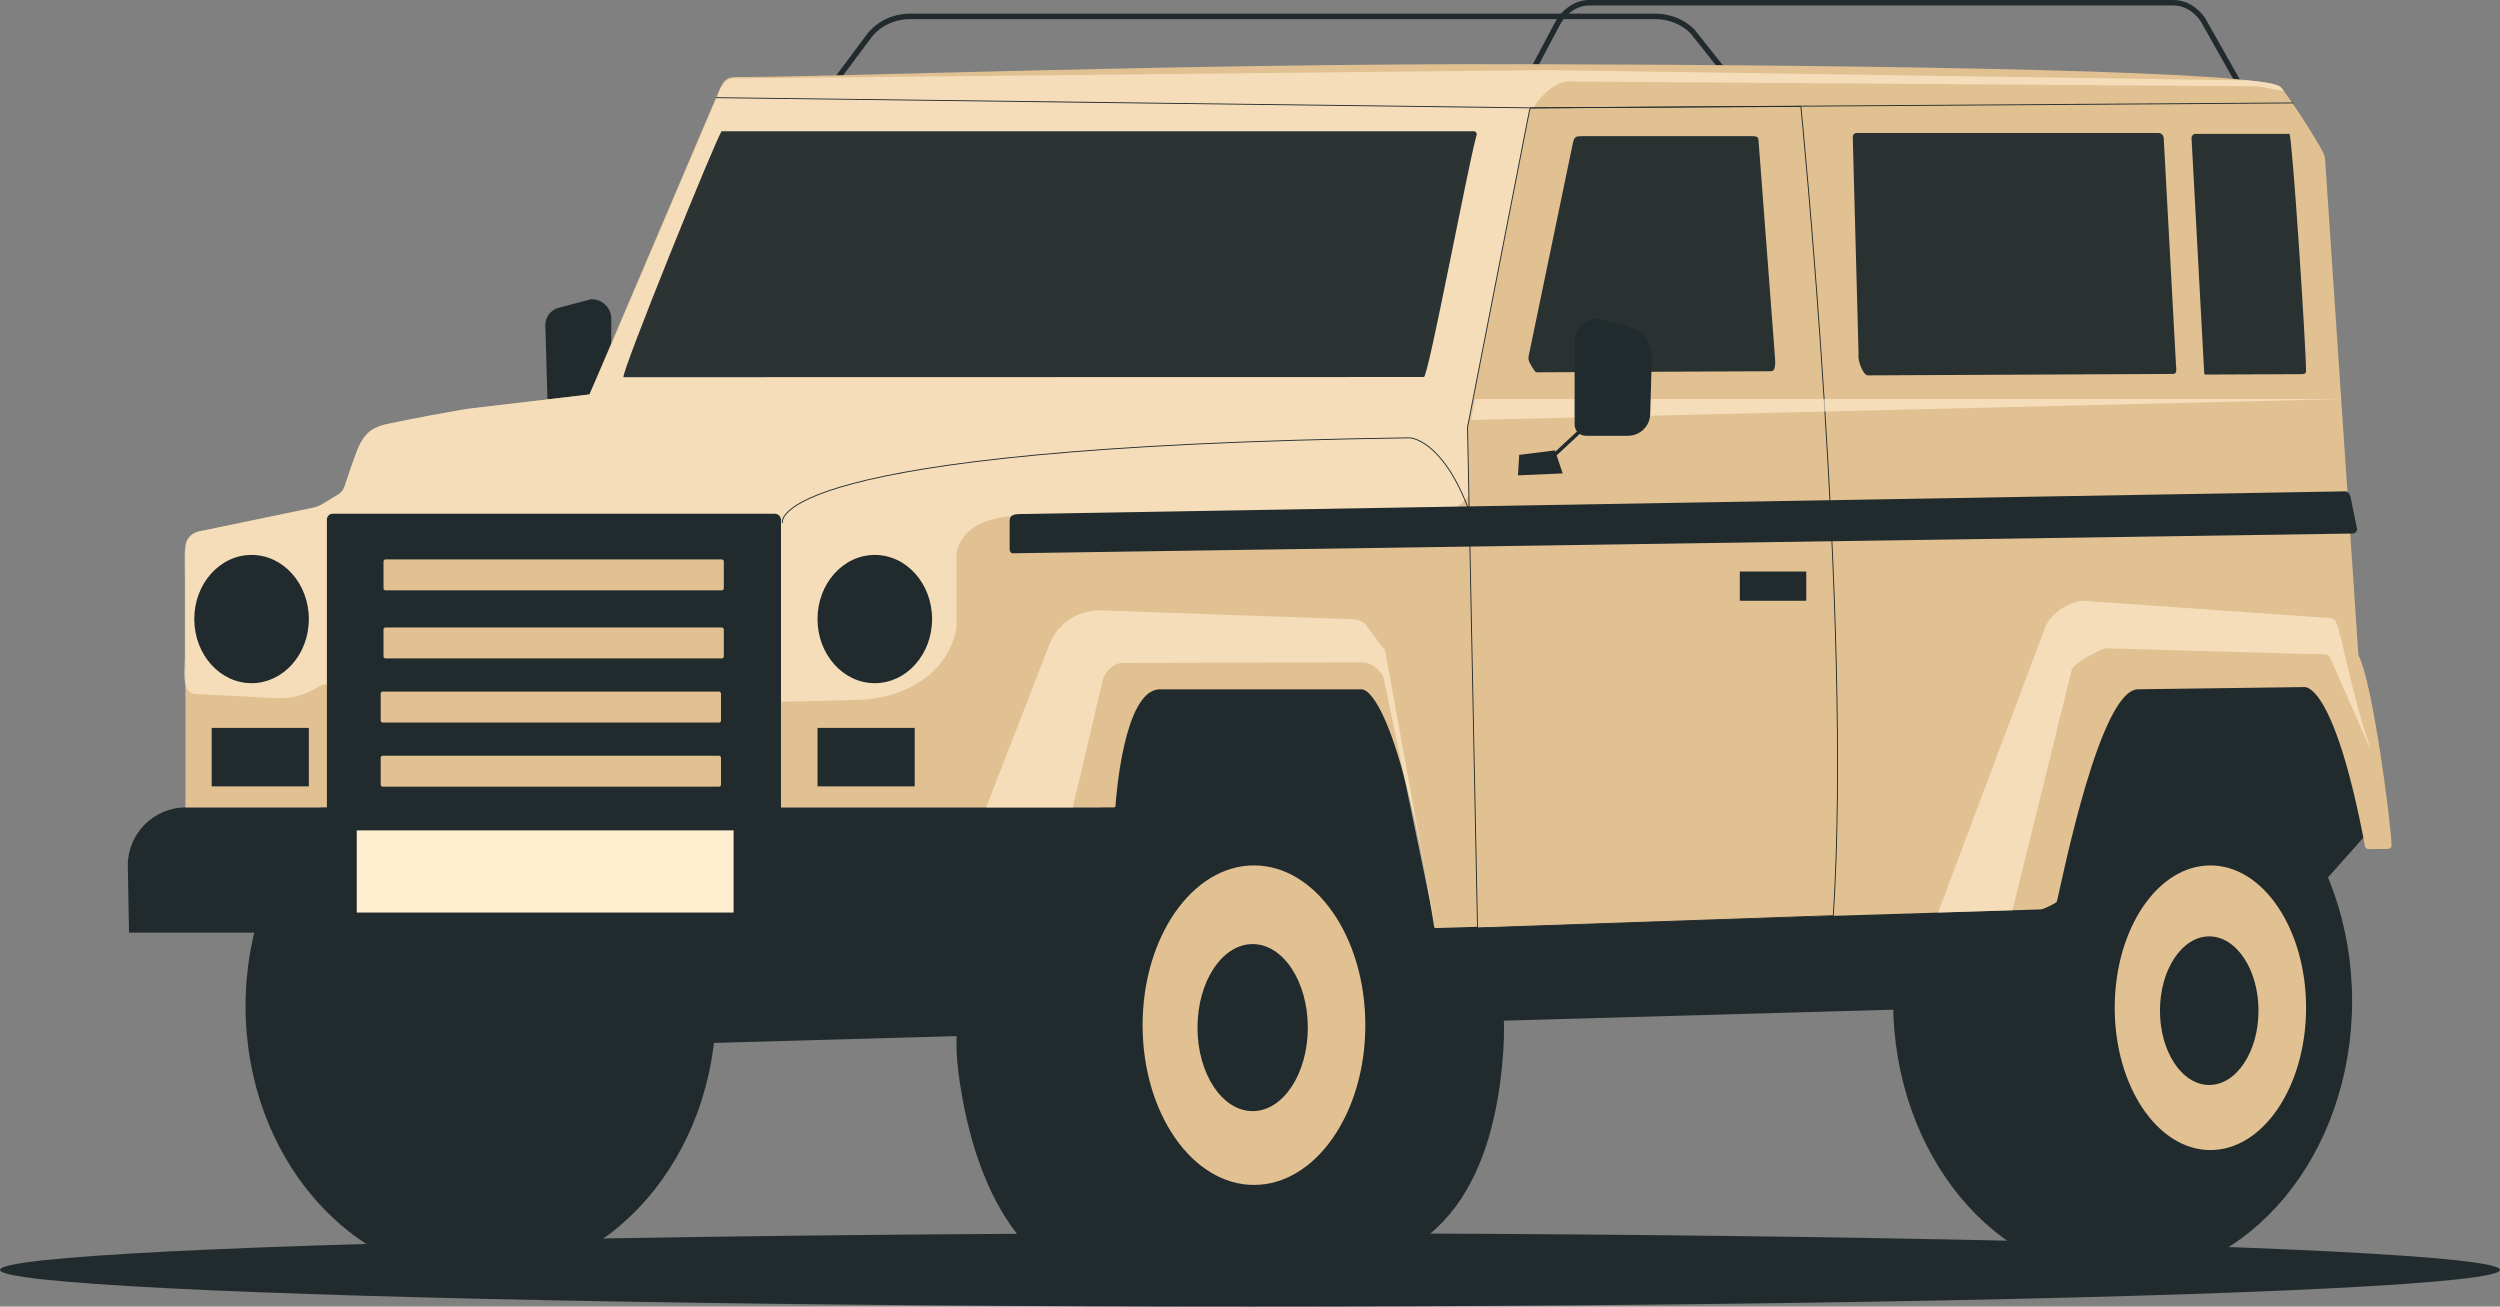 <?xml version="1.0" encoding="UTF-8"?>
<svg id="uuid-14b90f29-a7a5-4513-a3d5-5a4f7713fdf4" data-name="Calque 1" xmlns="http://www.w3.org/2000/svg" viewBox="0 0 1366 713.92">
  <rect x="0" y="0" width="1366" height="713.92" fill="#808080" stroke="none"/>
  <defs>
    <style>
      .uuid-7806ba33-0e27-40f2-99a8-639bcdb1e0d0, .uuid-c3653b2e-2194-4a4d-bd20-a0b43bcee462, .uuid-f7f86190-00e5-4556-a8b8-e4f701c5ec44, .uuid-35db7406-d902-44b7-9f6e-8053b2504415, .uuid-dcd00854-08c3-4cb5-a8d0-28294792c111, .uuid-68bfbbca-acba-410a-a836-30873a8c857f {
        stroke: #212b2d;
        stroke-miterlimit: 10;
      }

      .uuid-7806ba33-0e27-40f2-99a8-639bcdb1e0d0, .uuid-720b15b8-57a9-4d98-a820-b35a352a59bc {
        fill: #e1c192;
      }

      .uuid-7806ba33-0e27-40f2-99a8-639bcdb1e0d0, .uuid-35db7406-d902-44b7-9f6e-8053b2504415 {
        stroke-width: .5px;
      }

      .uuid-c3653b2e-2194-4a4d-bd20-a0b43bcee462 {
        stroke-width: 2px;
      }

      .uuid-c3653b2e-2194-4a4d-bd20-a0b43bcee462, .uuid-dd071b6d-406e-422d-ab2d-73290297df3e, .uuid-dcd00854-08c3-4cb5-a8d0-28294792c111, .uuid-5262c230-57dc-41db-b246-a108c75d41e5, .uuid-68bfbbca-acba-410a-a836-30873a8c857f {
        fill: #212b2d;
      }

      .uuid-720b15b8-57a9-4d98-a820-b35a352a59bc, .uuid-dd071b6d-406e-422d-ab2d-73290297df3e, .uuid-3ff7d5f7-9754-47ea-ab3c-36e6b0a898ff, .uuid-95aae02a-2eb8-4a61-b7e7-c8c3d25cc7c5, .uuid-5262c230-57dc-41db-b246-a108c75d41e5 {
        stroke-width: 0px;
      }

      .uuid-f7f86190-00e5-4556-a8b8-e4f701c5ec44 {
        stroke-width: 3px;
      }

      .uuid-f7f86190-00e5-4556-a8b8-e4f701c5ec44, .uuid-35db7406-d902-44b7-9f6e-8053b2504415 {
        fill: none;
      }

      .uuid-3ff7d5f7-9754-47ea-ab3c-36e6b0a898ff, .uuid-95aae02a-2eb8-4a61-b7e7-c8c3d25cc7c5 {
        fill: #ffedcf;
      }

      .uuid-95aae02a-2eb8-4a61-b7e7-c8c3d25cc7c5 {
        opacity: .65;
      }

      .uuid-5262c230-57dc-41db-b246-a108c75d41e5 {
        opacity: .95;
      }

      .uuid-68bfbbca-acba-410a-a836-30873a8c857f {
        stroke-width: .75px;
      }
    </style>
  </defs>
  <path class="uuid-dd071b6d-406e-422d-ab2d-73290297df3e" d="M299.12,218.01l-1.15-40.13c-.13-4.54,2.89-8.58,7.29-9.73l17.62-4.63c6.07-.25,11.12,4.6,11.12,10.68v43.82h-34.88Z"/>
  <g>
    <ellipse class="uuid-dd071b6d-406e-422d-ab2d-73290297df3e" cx="262.72" cy="549.79" rx="128.55" ry="148.68"/>
    <path class="uuid-dd071b6d-406e-422d-ab2d-73290297df3e" d="M757.93,586.45c0,68.49-56.14,124.01-125.4,124.01s-99.58-55.57-108.8-124.01c-9.14-67.88,39.55-124.01,108.8-124.01s125.4,55.52,125.4,124.01Z"/>
    <path class="uuid-dd071b6d-406e-422d-ab2d-73290297df3e" d="M821.43,573.75c-4.49,68.23-31.59,120.11-100.84,120.11s-125.4-55.52-125.4-124.01,56.14-124.01,125.4-124.01,105.34,59.58,100.84,127.92Z"/>
    <ellipse class="uuid-dd071b6d-406e-422d-ab2d-73290297df3e" cx="1159.79" cy="547.03" rx="125.4" ry="151.44"/>
    <path class="uuid-dd071b6d-406e-422d-ab2d-73290297df3e" d="M390.08,569.85l193.68-5.46,68.95-93.28c1.44-1.95,3.73-3.09,6.15-3.07l52.49.45c2.26-.3,4.51.63,5.89,2.44l67.11,87.8,341.27-9.62-72.19-56.06h-270.16l-8.3-122.63s-207.46-43.83-173.34,70.75H101.58c-17.77,0-32.08,14.59-31.75,32.35l.68,36.07h68.42"/>
  </g>
  <ellipse class="uuid-dd071b6d-406e-422d-ab2d-73290297df3e" cx="683" cy="693.86" rx="683" ry="20.05"/>
  <polygon class="uuid-68bfbbca-acba-410a-a836-30873a8c857f" points="1264.88 486.87 1301.42 445.83 1257.23 351.31 1136.84 351.31 1136.84 421.39 1264.88 486.87"/>
  <ellipse class="uuid-720b15b8-57a9-4d98-a820-b35a352a59bc" cx="1207.76" cy="550.63" rx="52.28" ry="77.76"/>
  <ellipse class="uuid-720b15b8-57a9-4d98-a820-b35a352a59bc" cx="685.17" cy="560.15" rx="60.85" ry="87.29"/>
  <path class="uuid-f7f86190-00e5-4556-a8b8-e4f701c5ec44" d="M453.34,48.53l21.42-28.72c5.06-6.79,13.52-10.86,22.57-10.86h407.15c7.76,0,15.15,3,20.32,8.24l38.87,48.92"/>
  <path class="uuid-f7f86190-00e5-4556-a8b8-e4f701c5ec44" d="M833.88,45.2l16.8-31.71c3.97-7.5,10.6-11.99,17.7-11.99h319.27c6.08,0,11.88,3.31,15.93,9.1l30.48,54.02"/>
  <path class="uuid-720b15b8-57a9-4d98-a820-b35a352a59bc" d="M101.34,441.17h507.38c.4,0,.74-.31.77-.71.48-6.93,4.89-62.08,23.47-63.8h111.11s18.87-2.9,39.55,129.79c.06.38.4.67.78.66l330.89-10.22c1.03-.03,8.39-3.37,8.62-4.37,3.62-15.45,23.73-115.58,44.29-115.9l90.82-1.2s16.09-3.75,33.25,87.03c.16.86.92,1.5,1.8,1.49l10.77-.09c1.09,0,1.96-.88,1.92-1.97-.45-12.95-10.16-88.48-18.14-104.02l-18.18-270.62c-.09-1.29-.42-2.54-.99-3.7-3.89-7.92-18.45-30.19-23.16-35.84-7.3-8.76-208.46-12.15-412.42-12.63-187.88-.45-376.42,7.01-429.52,6.99-6.41,0-8.02.36-10.88,6.1l-71.37,167.35-62.39,7.38c-3.78.01-42.42,7.42-46.1,8.3-14.39,3.43-15.66,5.03-25.35,34.56-.64,1.96-1.97,3.63-3.74,4.68l-8.69,5.19c-1.39.83-2.91,1.42-4.5,1.75l-62.87,13.07c-4.22.88-7.22,4.63-7.14,8.94v141.79Z"/>
  <path class="uuid-95aae02a-2eb8-4a61-b7e7-c8c3d25cc7c5" d="M538.86,441.17h47.33l16.35-69.58c1.32-4.75,5.97-9.4,10.89-9.4l127.61-.27c4.74,0,8.46-.29,13.65,5.83.72.84,1.19,1.9,1.42,2.98l28.27,136.37-27.42-150.88c-.1-.56-.36-1.07-.74-1.49l-10.2-13.66c-1.67-1.89-4.51-2.59-7.02-2.68l-138.29-4.93c-12.08,0-22.92,7.42-27.3,18.69l-34.55,89.02Z"/>
  <path class="uuid-95aae02a-2eb8-4a61-b7e7-c8c3d25cc7c5" d="M427.96,383.45l40.31-1.02c25.85-.65,49.99-14.09,54.37-39.57v-40.55c.78-4.52,4.78-19.1,31.79-20.33l233.81-3.1c8.12-.11,14.99-6.04,16.27-14.07l32.34-202.6c1.08-6.79,12.78-17.79,19.65-17.68l376.04,2.61c1.01,0,2.02.11,3.02.3l12.4,2.37c-.8-.92-1.14-1.98-2.35-2.64-3.83-2.11-10.45-2.49-15.56-3.11-.6-.07-1.18-.12-1.79-.12l-383.46-5.63-444.65,4.58c-2.83-.1-5.34,2.95-6.65,6.05l-62.52,146.58c-2.06,4.83-7.96,17.89-8.86,19.99l-67.27,7.95c-.06,0-20.37,3.65-20.43,3.66l-22.25,4.49c-10.52,1.63-15.15,8.29-17.85,16.71l-6.47,18.52c-1.24,2.91-3.42,3.3-6.02,5.09l-5.07,3.14c-1.81,1.25-3.99,1.99-6.14,2.45l-58.31,12.12c-12.53,1.64-11.62,8.33-11.33,24.32v45.4c0,5.41-1.64,16.02,2.91,18.85.7.43,1.48.71,2.28.91l44.49,2.33c7.42.39,14.81-1.31,21.26-5,2.38-1.36,4.33-2.38,5.29-2.39l249.71,9.37c.35.01.7.02,1.05,0Z"/>
  <path class="uuid-95aae02a-2eb8-4a61-b7e7-c8c3d25cc7c5" d="M1058.97,498.61l40.64-1.26,32.39-131.33c.8-3.62,15.51-11.55,19.22-11.78l108.83,3.08c1.13-.04,3.33-.15,4.87-.05,7.11.48,6.65-.5,8.45,2.48l22.32,50.83c-.88-3.18-6.58-17.98-14.03-50.89-4.36-19.25-5.14-21.92-8.29-21.94l-135.24-9.5c-8.48.45-18.88,7.94-21.23,16.1l-57.92,154.25Z"/>
  <path class="uuid-dcd00854-08c3-4cb5-a8d0-28294792c111" d="M181.79,281.2h241.5c1.62,0,2.94,1.32,2.94,2.94v157.03h-247.11v-157.3c0-1.47,1.2-2.67,2.67-2.67Z"/>
  <rect class="uuid-720b15b8-57a9-4d98-a820-b35a352a59bc" x="208.01" y="412.94" width="185.94" height="16.9" rx="1.07" ry="1.07"/>
  <rect class="uuid-720b15b8-57a9-4d98-a820-b35a352a59bc" x="209.55" y="342.86" width="185.94" height="16.9" rx="1.07" ry="1.07"/>
  <rect class="uuid-720b15b8-57a9-4d98-a820-b35a352a59bc" x="208.01" y="377.9" width="185.94" height="16.9" rx="1.07" ry="1.07"/>
  <rect class="uuid-720b15b8-57a9-4d98-a820-b35a352a59bc" x="209.55" y="305.67" width="185.94" height="16.9" rx="1.07" ry="1.07"/>
  <path id="uuid-27fbc3e8-3928-4b96-99b2-c62253df27a9" data-name="Door" class="uuid-7806ba33-0e27-40f2-99a8-639bcdb1e0d0" d="M807.31,507.03l-5.46-273.53,33.89-173.33c.14-.71.76-1.23,1.49-1.23l146.77-.8s28.16,281.74,17.71,442.17l-194.4,6.71Z"/>
  <ellipse class="uuid-dd071b6d-406e-422d-ab2d-73290297df3e" cx="137.45" cy="338.25" rx="31.3" ry="35.04"/>
  <ellipse class="uuid-dd071b6d-406e-422d-ab2d-73290297df3e" cx="477.99" cy="338.25" rx="31.3" ry="35.04"/>
  <ellipse class="uuid-dd071b6d-406e-422d-ab2d-73290297df3e" cx="684.45" cy="561.48" rx="30.14" ry="45.64"/>
  <ellipse class="uuid-dd071b6d-406e-422d-ab2d-73290297df3e" cx="1207.12" cy="552.24" rx="26.92" ry="40.6"/>
  <rect class="uuid-dd071b6d-406e-422d-ab2d-73290297df3e" x="950.63" y="312.28" width="36.32" height="15.98"/>
  <rect class="uuid-dd071b6d-406e-422d-ab2d-73290297df3e" x="446.7" y="397.72" width="53.09" height="31.96"/>
  <rect class="uuid-dd071b6d-406e-422d-ab2d-73290297df3e" x="115.66" y="397.72" width="53.09" height="31.96"/>
  <path class="uuid-dd071b6d-406e-422d-ab2d-73290297df3e" d="M1285.47,291.53l-732.22,10.78c-1.04.02-1.58-1.27-1.58-2.31v-15.49c0-3.11,2.5-3.6,5.62-3.64l724.18-12.4c1.28-.02,2.35,1.37,2.77,2.6l3.66,18c0,1.34-1.08,2.44-2.42,2.46Z"/>
  <path id="uuid-a8ee9e7d-af3f-4973-b801-db08d070f33a" data-name="Windows" class="uuid-5262c230-57dc-41db-b246-a108c75d41e5" d="M1199.47,73.16c-1.14,0-2.05,1.18-2.02,2.32l6.93,128.45c.07.79.51.73.51.73l52.84-.22c1.79,0,2.31-.76,2.3-1.5-.07-14.72-7.65-129.78-9.09-129.78h-51.49Z"/>
  <path id="uuid-2ec9fddc-596e-4cad-8f03-99f4fc783dce" data-name="Windows" class="uuid-5262c230-57dc-41db-b246-a108c75d41e5" d="M805.27,71.71c1.07,0,1.85.99,1.56,2.01-4.78,16.71-26.32,132.28-28.82,132.28l-437.29.1c-2.38,0,52.09-134.39,53.63-134.39h410.92Z"/>
  <path id="uuid-08b8443f-1051-4e78-aece-7877b6e44e77" data-name="Windows" class="uuid-5262c230-57dc-41db-b246-a108c75d41e5" d="M1014.37,72.69c-1.14,0-2.05.94-2.02,2.07l3.17,119.03c-.66,2.62,2.37,11.32,5.07,11.32l166.79-.79c2.38,0,1.69-2.93,1.56-5.31l-6.69-123.59c-.08-1.54-1.35-2.74-2.89-2.74h-164.99Z"/>
  <path id="uuid-f48b6bdd-d157-4ee0-84a8-9b8724bcb978" data-name="Windows" class="uuid-5262c230-57dc-41db-b246-a108c75d41e5" d="M859.42,78.14l-24.16,116.39c-.62,2.44,1.05,4.81,3.28,8.15.31.47.85.77,1.41.76l128-.6c2.82-.33,1.92-6.68,1.78-9.06l-8.89-117.25c-.13-2.26-1.07-2.18-7.79-2.15h-88.28c-3.84.14-4.41.03-5.35,3.76Z"/>
  <polygon class="uuid-95aae02a-2eb8-4a61-b7e7-c8c3d25cc7c5" points="806.02 218.06 1279.23 218.06 803.84 229.48 806.02 218.06"/>
  <path class="uuid-35db7406-d902-44b7-9f6e-8053b2504415" d="M427.49,285.81s-12.96-41.67,342.76-46.58c0,0,17.25.42,31.74,37.83"/>
  <polyline class="uuid-35db7406-d902-44b7-9f6e-8053b2504415" points="837.23 58.95 1253.15 56.25 837.23 58.95 391.27 53.36"/>
  <polygon class="uuid-dd071b6d-406e-422d-ab2d-73290297df3e" points="830.1 248.54 849.59 246.1 853.88 258.67 829.44 259.73 830.1 248.54"/>
  <path class="uuid-dd071b6d-406e-422d-ab2d-73290297df3e" d="M901.67,226.34l.87-30.49c.23-8.19-5.21-15.46-13.13-17.54l-15.98-4.2c-7.13-.29-13.06,5.41-13.06,12.54v45.33c0,3.39,2.75,6.13,6.13,6.13h23.05c6.56,0,11.93-5.22,12.11-11.77Z"/>
  <line class="uuid-c3653b2e-2194-4a4d-bd20-a0b43bcee462" x1="869.88" y1="229.51" x2="844.67" y2="252.92"/>
  <rect class="uuid-3ff7d5f7-9754-47ea-ab3c-36e6b0a898ff" x="194.93" y="453.72" width="205.91" height="44.9"/>
</svg>